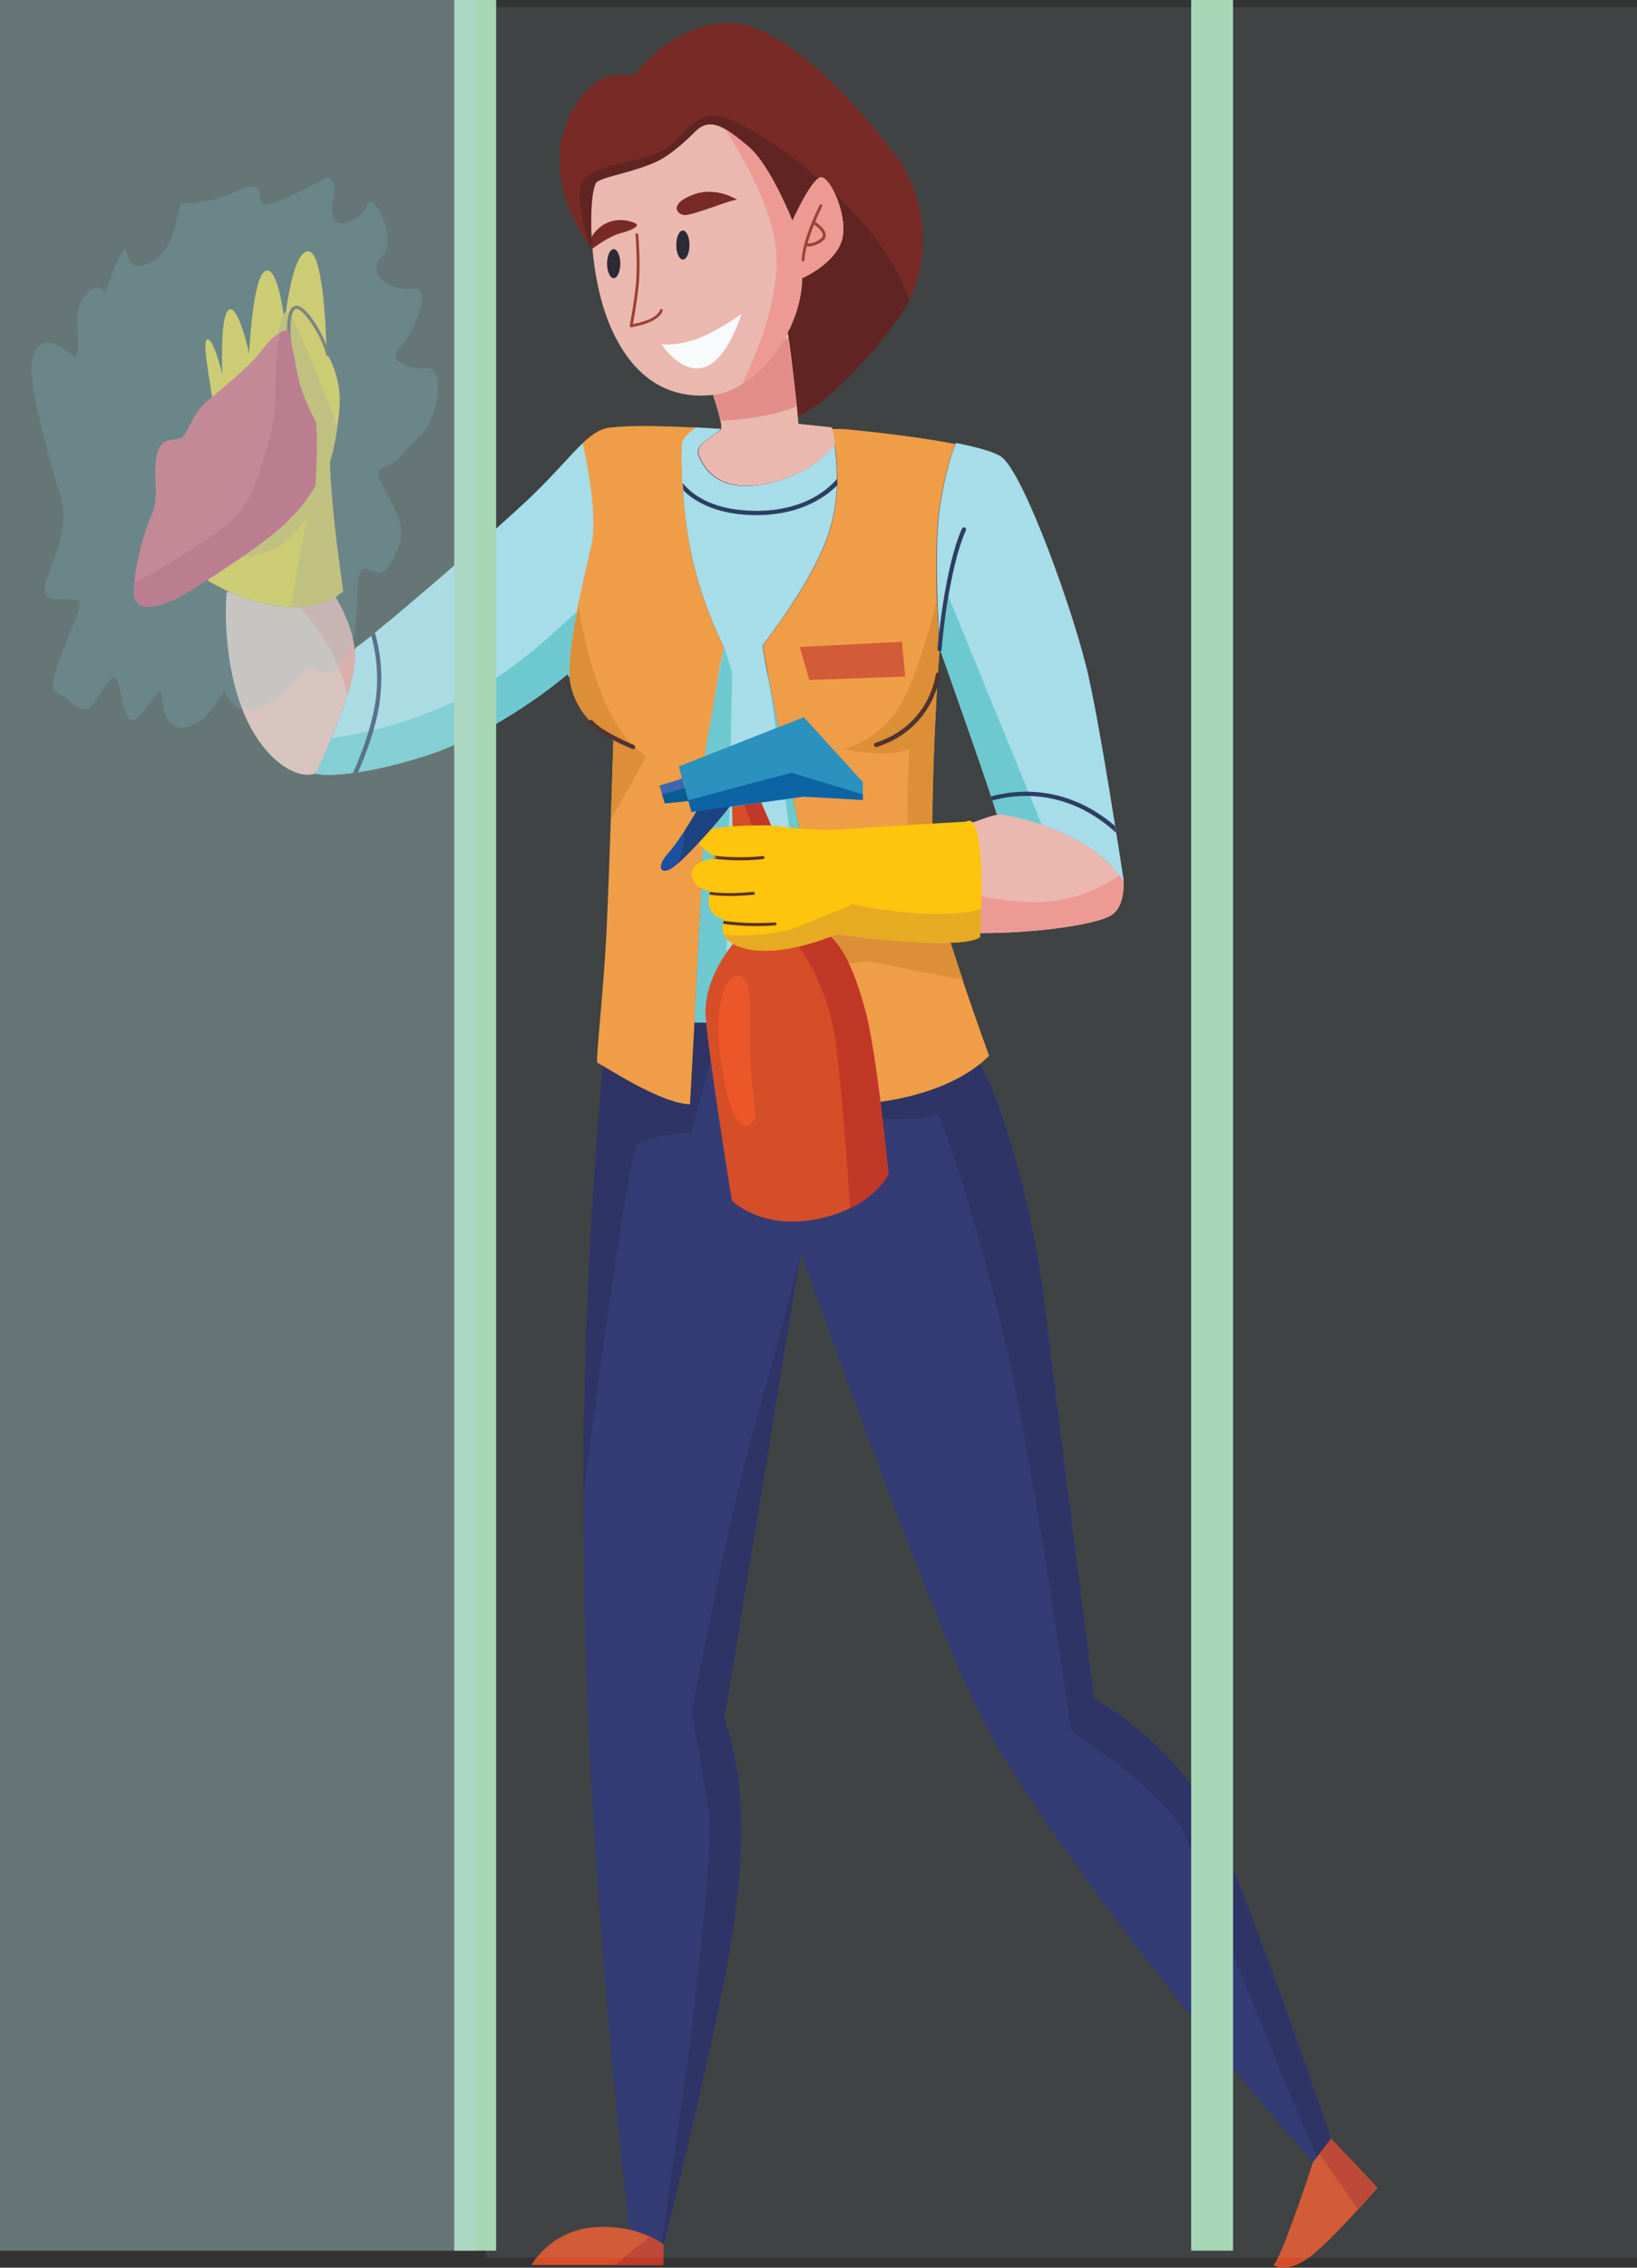 <svg width="65" height="90" viewBox="0 0 65 90" fill="none" xmlns="http://www.w3.org/2000/svg">
<rect x="0" y="0" width="65" height="90" fill="#333333" stroke="none"/>
<g clip-path="url(#clip0_8_1710)">
<path d="M52.862 84.882L52.388 85.784L52.289 85.976C52.289 85.976 50.108 83.559 47.757 80.616C45.406 77.68 40.923 71.915 38.976 68.168C37.022 64.422 31.795 49.727 31.795 49.727C31.795 49.727 31.795 49.727 31.795 49.749L28.758 68.225C29.501 70.187 29.791 73.415 28.758 78.597C27.724 83.78 26.35 89.083 26.35 89.083L26.265 89.062L25.026 88.791C25.026 88.791 23.361 75.021 23.192 62.687C23.177 61.521 23.17 60.391 23.17 59.31C23.199 48.917 24.02 42.341 23.928 42.284C24.537 42.647 26.392 43.799 27.405 43.82C27.405 43.82 27.483 42.441 27.582 40.571C27.582 40.571 27.582 40.564 27.582 40.557L28.644 40.521L32.447 40.393L33.367 40.365C33.651 42.22 33.835 43.813 33.835 43.813C33.835 43.813 34.607 43.813 35.626 43.607C36.646 43.408 37.914 43.01 38.898 42.235C39.797 43.614 41.044 48.057 41.49 51.796C41.936 55.543 43.451 67.415 43.451 67.415C43.451 67.415 46.44 69.028 47.927 71.851C49.421 74.673 52.862 84.874 52.862 84.874V84.882Z" fill="#272B6A"/>
<path d="M52.862 84.882L52.388 85.784C51.375 83.673 47.672 74.317 47.063 72.839C46.376 71.168 42.524 68.687 42.524 68.687C42.524 68.687 41.029 57.796 39.712 52.379C38.388 46.962 37.241 44.197 37.241 44.197C36.094 44.716 33.353 44.197 33.353 44.197L32.433 40.401L33.353 40.372C33.637 42.227 33.821 43.82 33.821 43.82C33.821 43.82 34.593 43.82 35.612 43.614C36.632 43.415 37.9 43.017 38.884 42.242C39.783 43.621 41.029 48.064 41.476 51.803C41.922 55.55 43.437 67.422 43.437 67.422C43.437 67.422 46.426 69.035 47.913 71.858C49.407 74.68 52.848 84.882 52.848 84.882H52.862Z" fill="#202259"/>
<path d="M28.637 40.528L27.454 44.943C27.454 44.943 25.762 45.057 25.302 45.405C25.04 45.604 23.999 52.976 23.156 59.303C23.184 48.91 24.006 42.334 23.914 42.277C24.523 42.64 26.378 43.791 27.391 43.813C27.391 43.813 27.469 42.434 27.568 40.564C27.568 40.564 27.568 40.557 27.568 40.55L28.63 40.514L28.637 40.528Z" fill="#202259"/>
<path d="M28.75 68.225C29.494 70.187 29.784 73.415 28.75 78.597C27.716 83.78 26.343 89.083 26.343 89.083L26.258 89.062C26.654 86.374 27.391 81.355 27.575 79.571C27.83 77.097 28.262 73.351 28.163 72.256C28.064 71.161 27.462 67.934 27.462 67.934C27.462 67.934 29.02 59.808 29.976 56.524C30.889 53.396 31.718 50.054 31.788 49.749L28.75 68.225Z" fill="#202259"/>
<path d="M13.625 23.474C13.589 23.474 13.504 23.573 13.32 23.694C13.03 23.886 12.506 24.128 11.557 24.092C11.5 24.092 11.444 24.092 11.387 24.085C10.523 24.028 9.73 23.758 9.156 23.509C8.604 23.268 8.257 23.047 8.257 23.047C8.257 23.047 8.285 22.749 8.335 22.294C8.434 21.327 8.604 19.649 8.703 18.704C8.767 18.05 8.611 16.919 8.441 15.874C8.257 14.716 8.073 13.656 8.193 13.507C8.434 13.223 8.83 14.865 8.83 14.865C8.83 14.865 8.717 12.512 9.092 12.291C9.468 12.071 9.893 14.033 9.893 14.033C9.893 14.033 10.034 10.919 10.551 10.749C10.955 10.614 11.181 11.915 11.267 12.498C11.288 12.661 11.302 12.768 11.302 12.768C11.302 12.768 11.316 12.618 11.351 12.384C11.458 11.609 11.741 9.931 12.251 9.974C12.909 10.031 12.966 14.005 12.966 14.005C12.966 14.005 13.568 14.929 13.483 16.109C13.462 16.429 13.426 16.727 13.384 16.998C13.278 17.716 13.15 18.206 13.108 18.27C13.051 18.355 13.221 20.488 13.363 21.555C13.504 22.621 13.617 23.474 13.617 23.474H13.625Z" fill="#FFC40C"/>
<path d="M13.625 23.474C13.589 23.474 13.504 23.573 13.32 23.694C13.03 23.886 12.506 24.128 11.557 24.092C11.649 23.495 11.982 21.455 12.229 20.445C12.229 20.445 11.684 21.377 10.891 21.782C10.36 22.052 9.107 22.216 8.335 22.301C8.434 21.334 8.604 19.656 8.703 18.711C8.767 18.057 8.611 16.927 8.441 15.882L11.911 16.699L10.891 14.069C10.891 14.069 11.047 12.896 11.267 12.491C11.288 12.441 11.316 12.405 11.351 12.377C11.408 12.334 11.472 12.348 11.536 12.462C11.883 13.081 13.122 16.059 13.391 16.991C13.285 17.709 13.157 18.199 13.115 18.263C13.058 18.348 13.228 20.481 13.37 21.547C13.511 22.614 13.625 23.467 13.625 23.467V23.474Z" fill="#E6AB23"/>
<path d="M28.75 25.671C28.75 25.671 28.092 28.493 27.971 32.012C27.908 34.088 27.716 37.841 27.575 40.564V40.578C27.476 42.448 27.398 43.827 27.398 43.827C26.385 43.806 24.53 42.654 23.921 42.291C23.808 42.227 23.737 42.185 23.723 42.185C23.638 42.185 23.949 39.476 24.07 37.23C24.126 36.135 24.197 34.23 24.254 32.545C24.31 30.768 24.36 29.246 24.36 29.246C23.609 28.955 22.753 28.123 22.618 26.901C22.547 26.204 22.738 25.059 22.965 23.943C23.142 23.09 23.34 22.265 23.468 21.668C23.758 20.282 23.121 17.609 23.121 17.602C23.425 17.31 23.694 17.111 23.985 17.019C24.07 16.991 24.19 16.969 24.339 16.955C24.353 16.955 24.367 16.955 24.381 16.955C24.388 16.955 24.402 16.955 24.41 16.955C24.487 16.948 24.565 16.941 24.643 16.934C25.465 16.877 26.718 16.927 27.639 16.969C27.483 17.09 27.15 17.367 27.108 17.524C27.051 17.73 27.023 19.77 27.419 21.846C27.823 23.922 28.743 25.678 28.743 25.678L28.75 25.671Z" fill="#F79738"/>
<path d="M24.254 32.545C24.31 30.768 24.36 29.246 24.36 29.246C23.609 28.955 22.753 28.123 22.618 26.901C22.547 26.204 22.738 25.059 22.965 23.943C23.163 25.308 23.829 28.827 25.656 30.021L24.254 32.545Z" fill="#E18726"/>
<path d="M39.288 41.893C39.16 42.014 39.033 42.128 38.891 42.242C36.915 43.799 33.828 43.827 33.828 43.827C33.828 43.827 33.644 42.235 33.36 40.379C33.268 39.782 33.169 39.149 33.049 38.545C32.928 37.855 32.787 37.194 32.645 36.611C32.603 36.419 32.553 36.235 32.504 36.064C31.781 33.512 30.266 25.706 30.294 25.621C30.323 25.535 32.164 23.289 32.879 21.27C33.353 19.927 33.268 18.469 33.148 17.645C33.105 17.332 33.056 17.119 33.035 17.026H33.481C33.481 17.026 36.051 17.254 37.935 17.623C37.786 17.993 37.531 18.739 37.326 19.976C37.163 20.972 37.163 22.521 37.199 23.78C37.234 24.924 37.305 25.813 37.305 25.82C37.199 26.851 36.837 33.547 37.121 35.161C37.255 35.922 37.744 37.472 38.218 38.886C38.756 40.472 39.273 41.901 39.273 41.901L39.288 41.893Z" fill="#F79738"/>
<path d="M38.232 38.879C37.114 38.673 35.548 38.382 34.791 38.204C34.175 38.062 33.537 38.282 33.049 38.538C32.928 37.848 32.787 37.187 32.645 36.604L32.78 36.547L36.639 36.754C35.747 34.088 36.115 29.723 36.115 29.723C35.117 30.121 33.488 29.723 33.488 29.723C33.488 29.723 34.763 29.474 35.633 28.166C36.427 26.979 37.085 24.27 37.206 23.773C37.241 24.91 37.312 25.806 37.312 25.806C37.206 26.837 36.844 33.533 37.128 35.147C37.262 35.908 37.751 37.457 38.225 38.872L38.232 38.879Z" fill="#E18726"/>
<path d="M33.36 40.372C33.212 40.443 32.865 40.493 32.411 40.528C31.427 40.607 29.933 40.607 28.8 40.592C28.297 40.592 27.865 40.578 27.575 40.571C27.724 37.848 27.908 34.088 27.971 32.005C27.993 31.265 28.042 30.562 28.106 29.908C28.326 27.526 28.715 25.813 28.743 25.678C28.743 25.678 27.823 23.908 27.419 21.839C27.256 21 27.164 20.168 27.115 19.457C27.115 19.358 27.1 19.265 27.093 19.173C27.044 18.277 27.065 17.623 27.093 17.517C27.136 17.36 27.469 17.083 27.625 16.962C27.957 16.983 28.255 16.998 28.46 17.012C28.517 17.012 28.566 17.012 28.616 17.019C28.538 17.254 27.518 17.588 27.738 18.099C27.936 18.562 28.467 19.486 30.11 19.251C31.42 19.066 32.553 18.419 33.134 17.645C33.183 18 33.233 18.469 33.226 18.995C33.226 19.081 33.226 19.173 33.226 19.265C33.205 19.898 33.105 20.595 32.865 21.27C32.15 23.289 30.315 25.535 30.28 25.621C30.28 25.671 30.33 25.962 30.415 26.431C30.422 26.481 30.429 26.524 30.443 26.573C30.854 28.749 31.916 34.045 32.489 36.057C32.808 37.194 33.105 38.872 33.339 40.372H33.36Z" fill="#A6DDEB"/>
<path d="M44.606 34.969C44.606 34.969 43.961 33.889 42.389 33.156C42.021 32.986 41.681 32.851 41.362 32.744C40.562 32.467 39.946 32.36 39.698 32.325H39.691C39.613 32.318 39.571 32.31 39.571 32.31C39.571 32.31 39.571 32.296 39.571 32.289C39.535 32.161 39.479 31.991 39.408 31.777C39.394 31.727 39.373 31.671 39.358 31.614C38.948 30.377 38.147 28.109 37.673 26.758C37.531 26.36 37.418 26.04 37.354 25.855C37.347 25.827 37.333 25.799 37.326 25.777C37.326 25.777 37.312 25.571 37.291 25.23C37.22 24.071 37.099 21.398 37.347 19.941C37.553 18.704 37.807 17.95 37.956 17.581C38.799 17.744 39.507 17.936 39.783 18.149C40.675 18.839 42.679 24.398 43.225 26.851C43.55 28.308 43.983 30.917 44.28 32.78C44.294 32.872 44.308 32.957 44.322 33.05C44.436 33.739 44.521 34.308 44.57 34.642C44.606 34.848 44.62 34.976 44.62 34.976L44.606 34.969Z" fill="#A6DDEB"/>
<path d="M23.475 21.668C23.333 22.344 23.092 23.31 22.908 24.27C22.71 25.28 22.561 26.275 22.625 26.901L22.526 26.765C22.526 26.765 19.828 29.104 16.726 30.05C15.678 30.37 14.85 30.555 14.219 30.647C14.149 30.654 14.085 30.668 14.021 30.675C12.924 30.825 12.485 30.711 12.527 30.69C12.527 30.69 12.824 30.092 13.157 29.296C13.596 28.258 14.099 26.886 14.099 26.083C14.099 25.991 14.099 25.898 14.085 25.806L14.127 25.699C14.226 25.642 14.446 25.472 14.758 25.223C14.8 25.187 14.85 25.145 14.899 25.102C16.45 23.844 19.764 20.965 21.011 19.784C21.988 18.853 22.611 18.092 23.135 17.588C23.135 17.588 23.779 20.268 23.482 21.654L23.475 21.668Z" fill="#A6DDEB"/>
<path d="M22.625 26.901L22.526 26.765C22.526 26.765 19.828 29.104 16.726 30.05C15.678 30.37 14.85 30.555 14.219 30.647C14.149 30.654 14.085 30.668 14.021 30.675C12.924 30.825 12.485 30.711 12.527 30.69C12.527 30.69 12.824 30.092 13.157 29.296C14.319 29.133 16.401 28.706 18.539 27.597C20.217 26.73 21.789 25.329 22.908 24.27C22.71 25.28 22.561 26.275 22.625 26.901Z" fill="#66C8CE"/>
<path d="M41.362 32.737L39.698 32.318H39.691L39.571 32.289C39.535 32.161 39.479 31.991 39.408 31.777C39.394 31.727 39.373 31.671 39.358 31.614C38.948 30.377 37.8 27.121 37.326 25.777L37.673 23.701L41.369 32.744L41.362 32.737Z" fill="#66C8CE"/>
<path d="M29.069 26.694L28.8 40.599C28.297 40.599 27.865 40.585 27.575 40.578C27.724 37.855 27.908 34.095 27.971 32.012C27.993 31.273 27.95 30.384 28.014 29.723L28.75 25.678L29.069 26.687V26.694Z" fill="#66C8CE"/>
<path d="M33.36 40.372C33.212 40.443 32.865 40.493 32.411 40.528C32.114 38.389 31.031 30.725 30.832 29.147C30.712 28.173 30.563 27.235 30.457 26.573C30.868 28.749 31.93 34.045 32.504 36.057C32.822 37.194 33.12 38.872 33.353 40.372H33.36Z" fill="#66C8CE"/>
<path d="M36.115 11.872C36.072 11.957 36.03 12.043 35.98 12.128C35.003 13.827 32.574 16.273 31.661 16.507C31.597 15.839 31.434 14.268 31.264 13.209C31.611 12.533 31.831 11.78 31.845 11.04C31.845 11.04 33.105 10.493 33.41 9.569C33.594 9.021 33.403 8.218 33.134 7.663C32.95 7.28 32.737 7.017 32.589 7.031C32.56 7.031 32.518 7.052 32.482 7.081C32.093 7.358 31.456 8.765 31.456 8.765C31.456 8.765 30.577 6.533 29.699 5.808C28.814 5.076 28.205 4.614 27.596 5.232C26.98 5.844 26.477 6.213 26.144 6.384C25.238 6.832 23.999 6.995 23.694 7.23C23.517 7.365 23.397 8.502 23.517 9.867C23.489 9.839 23.439 9.782 23.369 9.697C23.043 9.256 22.342 8.083 22.228 6.697C22.087 5.026 23.064 3.675 23.694 3.242C24.325 2.808 25.189 3.014 25.189 3.014C25.189 3.014 26.654 0.91 28.92 0.91C31.186 0.91 34.09 4.251 35.492 6.064C36.83 7.791 36.944 10.194 36.115 11.886V11.872Z" fill="#721813"/>
<path d="M31.47 8.758C31.47 8.758 30.592 6.526 29.713 5.801C28.828 5.069 28.219 4.607 27.61 5.225C26.994 5.837 26.491 6.206 26.159 6.377C25.252 6.825 24.013 6.988 23.709 7.223C23.531 7.358 23.411 8.495 23.531 9.86C23.503 9.832 23.453 9.775 23.383 9.69C23.199 8.993 22.816 7.799 23.128 7.223C23.546 6.455 25.146 6.547 26.265 5.993C27.384 5.438 27.511 3.924 29.437 4.941C30.174 5.332 31.328 6.078 32.496 7.081C32.107 7.358 31.47 8.765 31.47 8.765V8.758Z" fill="#581210"/>
<path d="M36.115 11.872C36.073 11.957 36.03 12.043 35.98 12.128C35.003 13.827 32.574 16.273 31.661 16.507C31.597 15.839 31.434 14.268 31.264 13.209C31.611 12.533 31.831 11.78 31.845 11.04C31.845 11.04 33.105 10.493 33.41 9.569C33.594 9.021 33.403 8.218 33.134 7.664C34.387 8.844 35.548 10.294 36.108 11.872H36.115Z" fill="#581210"/>
<path d="M33.155 17.637C32.567 18.419 31.441 19.059 30.131 19.244C28.488 19.472 27.957 18.555 27.759 18.092C27.54 17.581 28.566 17.246 28.637 17.012C28.651 16.962 28.637 16.848 28.609 16.692C28.552 16.401 28.425 15.988 28.311 15.661C28.828 15.604 29.352 15.355 29.827 14.993C30.33 14.602 30.783 14.076 31.13 13.472C31.179 13.379 31.236 13.294 31.279 13.201C31.293 13.265 31.3 13.329 31.314 13.4C31.441 14.275 31.562 15.412 31.64 16.123C31.654 16.265 31.668 16.393 31.675 16.5C31.696 16.699 31.703 16.82 31.703 16.82L33.035 16.962C33.035 16.962 33.035 16.983 33.049 17.012C33.07 17.104 33.12 17.325 33.162 17.63L33.155 17.637Z" fill="#F1B5AB"/>
<path d="M31.633 16.13C30.648 16.55 29.296 16.663 28.602 16.699C28.545 16.408 28.418 15.995 28.304 15.668C28.821 15.611 29.345 15.363 29.82 15C30.323 14.609 30.776 14.083 31.123 13.479L31.3 13.408C31.427 14.282 31.548 15.419 31.625 16.13H31.633Z" fill="#E98582"/>
<path d="M33.417 9.569C33.113 10.493 31.852 11.04 31.852 11.04C31.838 11.78 31.625 12.533 31.271 13.209C30.91 13.919 30.4 14.552 29.82 15C29.699 15.092 29.579 15.178 29.451 15.256C29.083 15.483 28.694 15.633 28.304 15.675H28.29C26.527 15.867 25.04 14.986 24.155 12.754C23.8 11.851 23.602 10.799 23.524 9.86C23.404 8.495 23.524 7.358 23.701 7.223C24.006 6.995 25.245 6.825 26.152 6.377C26.491 6.206 26.994 5.836 27.603 5.225C27.971 4.848 28.347 4.877 28.779 5.118C29.055 5.275 29.359 5.517 29.706 5.808C30.584 6.533 31.463 8.765 31.463 8.765C31.463 8.765 32.227 7.073 32.596 7.038C32.964 6.995 33.722 8.652 33.417 9.576V9.569Z" fill="#F1B5AB"/>
<path d="M33.417 9.569C33.113 10.493 31.852 11.04 31.852 11.04C31.838 11.78 31.625 12.533 31.271 13.209C30.91 13.919 30.4 14.552 29.82 15C29.699 15.092 29.579 15.178 29.451 15.256C29.961 14.225 30.797 12.27 30.839 10.464C30.882 8.588 29.529 6.256 28.779 5.118C29.055 5.275 29.359 5.517 29.706 5.808C30.584 6.533 31.463 8.765 31.463 8.765C31.463 8.765 32.227 7.073 32.596 7.038C32.964 6.995 33.722 8.652 33.417 9.576V9.569Z" fill="#F5948D"/>
<path d="M14.099 26.083C14.099 26.481 13.979 27.028 13.794 27.597C13.341 29.047 12.527 30.69 12.527 30.69C12.456 30.725 12.371 30.739 12.279 30.746C11.507 30.803 10.268 29.908 9.581 28.045C8.816 25.969 8.965 23.701 9.008 23.474C9.008 23.474 9.057 23.488 9.156 23.509C9.73 23.758 10.523 24.028 11.387 24.085C11.571 24.099 11.748 24.099 11.911 24.092C12.64 24.064 13.072 23.858 13.32 23.694C13.554 24.085 14 24.924 14.078 25.806C14.085 25.898 14.092 25.991 14.092 26.083H14.099Z" fill="#F1B5AB"/>
<path d="M14.099 26.083C14.099 26.481 13.979 27.028 13.794 27.597C13.518 26.183 12.605 24.867 11.911 24.092C12.64 24.064 13.072 23.858 13.32 23.694C13.554 24.085 14 24.924 14.078 25.806C14.085 25.898 14.092 25.991 14.092 26.083H14.099Z" fill="#F5948D"/>
<path d="M44.096 36.341C43.465 36.711 41.015 37.045 38.919 37.031C38.933 36.754 38.905 36.192 38.863 35.559C38.771 34.251 38.608 32.637 38.608 32.637C38.714 32.637 39.266 32.374 39.691 32.318C40.031 32.367 41.093 32.545 42.389 33.149C43.522 33.682 44.181 34.386 44.457 34.742C44.563 34.884 44.613 34.962 44.613 34.962C44.627 35.289 44.606 36.043 44.103 36.334L44.096 36.341Z" fill="#F1B5AB"/>
<path d="M44.096 36.341C43.465 36.711 41.015 37.045 38.919 37.031C38.934 36.754 38.905 36.192 38.863 35.559C40.973 35.915 41.617 35.865 42.757 35.559C43.359 35.396 43.975 35.054 44.45 34.749C44.556 34.891 44.606 34.969 44.606 34.969C44.62 35.296 44.599 36.05 44.096 36.341Z" fill="#F5948D"/>
<path d="M29.267 7.927C29.267 7.927 28.432 7.379 27.518 7.727C26.598 8.076 26.831 8.474 27.143 8.531C27.462 8.588 28.892 7.955 29.267 7.927Z" fill="#721813"/>
<path d="M25.224 8.858C25.047 8.773 24.098 8.438 23.475 9.419L23.51 9.882C23.51 9.882 24.155 9.377 24.665 9.249C25.167 9.121 25.415 8.943 25.224 8.858Z" fill="#721813"/>
<path d="M24.417 16.941C24.487 16.941 24.572 16.927 24.65 16.919C24.565 16.919 24.487 16.933 24.417 16.941Z" fill="#804F4A"/>
<path d="M24.339 16.948C23.914 16.991 23.616 17.09 23.128 17.595C23.432 17.303 23.701 17.104 23.992 17.012C24.077 16.983 24.197 16.962 24.346 16.948H24.339Z" fill="#5E3431"/>
<path d="M44.592 34.806C44.592 34.806 44.592 34.749 44.556 34.635C44.592 34.848 44.606 34.969 44.606 34.969C44.606 34.87 44.592 34.806 44.592 34.806Z" fill="#F1B5AB"/>
<path d="M24.629 10.464C24.629 10.784 24.509 11.04 24.367 11.04C24.225 11.04 24.105 10.784 24.105 10.464C24.105 10.145 24.225 9.889 24.367 9.889C24.509 9.889 24.629 10.145 24.629 10.464Z" fill="#1E1724"/>
<path d="M27.377 9.725C27.377 10.045 27.256 10.301 27.115 10.301C26.973 10.301 26.853 10.045 26.853 9.725C26.853 9.405 26.973 9.149 27.115 9.149C27.256 9.149 27.377 9.405 27.377 9.725Z" fill="#1E1724"/>
<path d="M26.265 13.656C26.265 13.656 26.746 13.749 27.568 13.486C28.389 13.216 29.437 12.469 29.437 12.469C29.437 12.469 28.892 14.31 27.95 14.581C27.015 14.851 26.265 13.656 26.265 13.656Z" fill="white"/>
<path d="M25.061 12.988C25.061 12.988 25.033 12.988 25.018 12.967C25.004 12.953 25.004 12.931 25.004 12.917C25.004 12.917 25.118 12.37 25.231 11.46C25.344 10.557 25.231 9.334 25.231 9.32C25.231 9.291 25.252 9.263 25.28 9.256C25.316 9.256 25.337 9.277 25.344 9.306C25.344 9.32 25.458 10.557 25.344 11.474C25.259 12.185 25.167 12.675 25.132 12.86C25.373 12.818 26.081 12.661 26.208 12.299C26.222 12.27 26.251 12.256 26.279 12.263C26.307 12.277 26.322 12.306 26.314 12.334C26.13 12.839 25.104 12.981 25.061 12.988C25.061 12.988 25.061 12.988 25.054 12.988H25.061Z" fill="#983222"/>
<path d="M31.887 10.379C31.887 10.379 31.831 10.351 31.831 10.322C31.873 9.462 32.518 8.197 32.546 8.14C32.56 8.111 32.596 8.104 32.624 8.111C32.652 8.126 32.666 8.161 32.645 8.19C32.645 8.204 31.987 9.483 31.944 10.322C31.944 10.351 31.916 10.379 31.887 10.379Z" fill="#983222"/>
<path d="M32.142 9.782C32.093 9.782 32.057 9.775 32.029 9.768C32.029 9.768 32.029 9.768 32.022 9.768C32.008 9.768 31.994 9.775 31.98 9.768C31.951 9.768 31.93 9.732 31.937 9.697C31.951 9.633 32.022 9.647 32.043 9.647C32.114 9.661 32.277 9.69 32.567 9.491C32.638 9.441 32.673 9.384 32.673 9.327C32.673 9.149 32.376 8.943 32.27 8.879C32.242 8.865 32.234 8.829 32.249 8.801C32.263 8.773 32.298 8.765 32.327 8.78C32.376 8.808 32.78 9.057 32.787 9.327C32.787 9.434 32.737 9.519 32.631 9.59C32.404 9.746 32.242 9.775 32.135 9.775L32.142 9.782Z" fill="#983222"/>
<path d="M33.247 18.988C33.247 19.073 33.247 19.166 33.247 19.258C32.624 19.884 31.583 20.431 30.096 20.445H30.039C28.573 20.445 27.653 19.976 27.129 19.457C27.129 19.358 27.115 19.265 27.108 19.173C27.525 19.685 28.389 20.282 30.089 20.275C31.725 20.261 32.716 19.607 33.247 18.995V18.988Z" fill="#1E2D58"/>
<path d="M15.076 27.881C14.921 28.912 14.524 29.957 14.212 30.654C14.142 30.661 14.078 30.675 14.014 30.683C14.319 30 14.743 28.919 14.906 27.86C15.076 26.744 14.892 25.777 14.743 25.23C14.786 25.194 14.835 25.152 14.885 25.109C15.048 25.656 15.253 26.673 15.069 27.881H15.076Z" fill="#1E2D58"/>
<path d="M37.312 25.855C37.269 25.855 37.227 25.82 37.227 25.777C37.22 25.671 37.51 22.5 38.197 20.979C38.218 20.936 38.268 20.915 38.31 20.936C38.353 20.957 38.374 21.007 38.353 21.05C37.68 22.528 37.39 25.614 37.39 25.77C37.39 25.82 37.354 25.855 37.312 25.855Z" fill="#1E2D58"/>
<path d="M31.753 25.678L32.135 26.986L35.945 26.851L35.811 25.472L31.753 25.678Z" fill="#D64E27"/>
<path d="M34.791 29.645C34.755 29.645 34.72 29.623 34.706 29.588C34.692 29.545 34.72 29.495 34.763 29.481C36.929 28.777 37.149 26.794 37.156 26.773C37.156 26.723 37.206 26.687 37.248 26.694C37.298 26.694 37.333 26.737 37.326 26.787C37.326 26.808 37.092 28.912 34.819 29.645C34.812 29.645 34.798 29.645 34.791 29.645Z" fill="#47211F"/>
<path d="M25.132 29.723C25.132 29.723 25.111 29.723 25.104 29.723C25.054 29.701 23.8 29.19 23.411 28.713C23.383 28.678 23.383 28.621 23.418 28.592C23.453 28.564 23.51 28.564 23.538 28.607C23.907 29.047 25.153 29.559 25.167 29.566C25.21 29.581 25.231 29.637 25.217 29.68C25.203 29.716 25.174 29.737 25.139 29.737L25.132 29.723Z" fill="#47211F"/>
<path d="M44.308 33.043C42.311 31.223 40.243 31.535 39.401 31.77C39.387 31.72 39.365 31.671 39.351 31.607C40.208 31.372 42.262 31.059 44.273 32.78C44.287 32.872 44.301 32.957 44.315 33.05L44.308 33.043Z" fill="#1E2D58"/>
<path d="M13.008 14.133C13.008 14.133 12.952 14.111 12.945 14.076C12.81 13.4 12.067 12.256 11.769 12.256H11.755C11.72 12.256 11.684 12.291 11.656 12.341C11.479 12.618 11.528 13.408 11.557 13.521C11.571 13.557 11.55 13.592 11.514 13.607C11.479 13.621 11.444 13.6 11.429 13.564C11.401 13.464 11.33 12.611 11.543 12.277C11.592 12.192 11.663 12.149 11.734 12.135C12.173 12.064 12.952 13.443 13.072 14.062C13.079 14.097 13.058 14.133 13.023 14.14C13.023 14.14 13.016 14.14 13.008 14.14V14.133Z" fill="#5C2F2C"/>
<path d="M12.527 19.258C12.527 19.258 12.223 19.905 11.358 20.744C10.495 21.59 8.052 23.168 7.209 23.645C6.366 24.128 5.523 24.263 5.354 23.758C5.311 23.63 5.304 23.403 5.332 23.126C5.403 22.329 5.715 21.099 5.984 20.531C6.345 19.763 6.083 19.173 6.196 18.249C6.309 17.325 6.791 17.502 7.131 17.403C7.478 17.303 7.549 16.479 8.243 15.903C8.93 15.327 9.829 14.595 10.233 14.097C10.537 13.72 10.813 13.358 11.125 13.201C11.231 13.145 11.337 13.116 11.458 13.116C11.458 13.116 11.663 14.04 11.819 14.886C11.975 15.732 12.527 16.713 12.527 16.713C12.64 17.197 12.527 19.258 12.527 19.258Z" fill="#EE3852"/>
<path d="M12.527 19.258C12.527 19.258 12.223 19.905 11.358 20.744C10.495 21.59 8.052 23.168 7.209 23.645C6.366 24.128 5.523 24.263 5.354 23.758C5.311 23.63 5.304 23.403 5.332 23.126C6.89 22.337 8.866 21.043 9.411 20.445C10.218 19.571 10.792 17.168 10.891 16.457C10.983 15.846 10.842 14.261 11.125 13.201C11.231 13.145 11.337 13.116 11.458 13.116C11.458 13.116 11.663 14.04 11.819 14.886C11.975 15.732 12.527 16.713 12.527 16.713C12.64 17.197 12.527 19.258 12.527 19.258Z" fill="#DB2245"/>
<path d="M54.697 86.822C54.697 86.822 54.378 87.199 53.925 87.689C53.394 88.272 52.693 89.012 52.133 89.474C51.106 90.32 50.561 89.893 50.561 89.893C50.908 89.588 52.133 85.813 52.133 85.813L52.388 85.486L52.855 84.881L54.69 86.822H54.697Z" fill="#D64E27"/>
<path d="M54.697 86.822C54.697 86.822 54.378 87.199 53.925 87.69L52.388 85.479L52.855 84.874L54.69 86.815L54.697 86.822Z" fill="#BF3A27"/>
<path d="M26.343 89.083V89.893H21.102C21.102 89.893 21.867 88.507 23.631 88.393C24.615 88.329 25.344 88.55 25.797 88.763C26.159 88.927 26.343 89.083 26.343 89.083Z" fill="#D64E27"/>
<path d="M26.343 89.083V89.893H24.424C24.905 89.495 25.429 89.062 25.797 88.763C26.159 88.927 26.343 89.083 26.343 89.083Z" fill="#BF3A27"/>
<path d="M48.961 0H47.297V89.325H48.961V0Z" fill="#A6D6B4"/>
<path d="M19.7 0H18.036V89.325H19.7V0Z" fill="#A6D6B4"/>
<path opacity="0.4" d="M18.872 0H0V89.325H18.872V0Z" fill="url(#paint0_linear_8_1710)"/>
<path opacity="0.1" d="M65 0.284H19.268V89.609H65V0.284Z" fill="#B2DBDB"/>
<path opacity="0.2" d="M13.001 7.031C13.001 7.031 10.495 8.417 10.381 8.069C10.268 7.72 10.438 7.088 9.432 7.578C8.434 8.069 7.4 8.076 7.223 8.069C7.053 8.069 7.053 9.981 5.906 10.464C4.759 10.948 5.219 9.505 4.872 9.967C4.525 10.429 4.242 11.872 4.072 11.524C3.902 11.175 3.208 11.637 3.095 12.355C2.981 13.081 3.321 14.474 2.811 14.062C2.294 13.649 1.607 13.237 1.317 14.14C1.027 15.036 1.947 18.171 2.408 19.713C2.868 21.256 1.721 22.791 1.777 23.467C1.834 24.135 3.272 23.424 3.158 24.071C3.045 24.718 1.664 27.306 2.238 27.505C2.811 27.711 2.811 27.981 3.272 28.159C3.732 28.344 4.419 26.417 4.652 26.979C4.879 27.533 4.9 28.72 5.318 28.564C5.743 28.401 6.43 27.007 6.43 27.59C6.43 28.173 6.664 29.204 7.634 28.777C8.611 28.344 8.83 27.242 8.951 27.505C9.071 27.768 9.532 28.642 10.679 27.889C11.826 27.135 12.145 26.225 12.527 26.566C12.916 26.908 13.695 26.602 14.021 25.401C14.347 24.199 13.964 22.351 14.588 22.585C15.211 22.813 15.324 22.877 15.841 21.661C16.358 20.453 14.524 18.81 15.154 18.59C15.784 18.377 15.954 18.007 16.705 17.268C17.448 16.528 17.682 14.538 16.939 14.609C16.195 14.687 15.331 14.282 15.848 13.82C16.365 13.358 17.286 11.339 16.365 11.46C15.444 11.573 14.474 10.855 15.161 10.18C15.848 9.505 14.779 7.507 14.595 8.104C14.411 8.701 13.32 9.227 13.207 8.531C13.094 7.834 13.568 7.315 13.016 7.031H13.001Z" fill="#7EC9D4"/>
<path d="M35.279 46.599C35.279 46.599 34.918 47.389 33.757 47.95C33.403 48.121 32.964 48.277 32.44 48.384C30.223 48.825 29.062 47.652 29.062 47.652C29.062 47.652 28.134 41.95 28.021 40.372C27.908 38.794 29.133 37.436 29.168 37.379C29.168 37.379 29.459 37.379 30.606 37.265C30.896 37.237 31.158 37.194 31.378 37.145C32.029 37.002 32.369 36.818 32.369 36.818C33.325 37.095 33.899 38.424 34.359 40.109C34.819 41.801 35.279 46.599 35.279 46.599Z" fill="#D64E27"/>
<path d="M32.369 36.81C31.583 37.301 29.175 37.379 29.175 37.379L29.069 32.019L29.551 31.948L30.223 31.848L31.151 33.995L32.369 36.81Z" fill="#D64E27"/>
<path d="M31.151 33.995L30.358 34.031L29.551 31.948L30.223 31.848L31.151 33.995Z" fill="#C23827"/>
<path d="M34.26 31.038V31.749L31.916 31.621L27.462 32.232L27.327 31.77L26.952 30.419L31.916 28.464L34.26 31.038Z" fill="#2B91BE"/>
<path d="M35.279 46.599C35.279 46.599 34.918 47.389 33.757 47.95C33.644 46.287 33.445 43.571 33.212 41.602C32.907 39.028 31.732 37.535 31.378 37.137C32.029 36.995 32.369 36.81 32.369 36.81C33.325 37.088 33.899 38.417 34.359 40.102C34.819 41.794 35.279 46.592 35.279 46.592V46.599Z" fill="#C23827"/>
<path d="M38.955 36.078C38.948 36.498 38.933 36.839 38.919 37.031C38.919 37.13 38.912 37.194 38.912 37.194C38.077 37.77 33.219 37.074 33.219 37.074C33.219 37.074 31.279 37.941 29.791 37.685C29.14 37.571 28.864 37.337 28.75 37.102C28.672 36.938 28.68 36.775 28.701 36.661C28.708 36.611 28.722 36.576 28.736 36.547C28.75 36.519 28.758 36.505 28.758 36.505C28.035 36.284 28.099 35.744 28.17 35.502C28.184 35.453 28.198 35.41 28.205 35.396C28.205 35.389 28.212 35.382 28.212 35.382C28.212 35.382 27.525 35.296 27.469 34.706C27.426 34.28 27.993 34.13 28.297 34.081C28.403 34.059 28.481 34.059 28.481 34.059C28.481 34.059 28.418 34.024 28.326 33.967C28.049 33.796 27.504 33.412 27.731 33.107C28.028 32.709 30.613 32.758 30.613 32.758C30.613 32.758 32.256 33.014 33.693 32.901C35.131 32.787 38.36 32.609 38.36 32.609C38.955 32.246 38.997 34.599 38.962 36.071L38.955 36.078Z" fill="#FFC40C"/>
<path d="M30.358 34.031C30.358 34.031 30.337 34.088 30.308 34.095C29.983 34.13 29.671 34.145 29.388 34.145C28.942 34.145 28.566 34.109 28.297 34.074C28.403 34.052 28.481 34.052 28.481 34.052C28.481 34.052 28.418 34.017 28.326 33.96C28.758 34.01 29.487 34.066 30.294 33.974C30.323 33.974 30.351 33.995 30.358 34.024V34.031Z" fill="#5C2F2C"/>
<path d="M29.976 35.446C29.976 35.446 29.954 35.51 29.926 35.51C29.572 35.545 29.26 35.559 28.984 35.559C28.644 35.559 28.368 35.538 28.163 35.502C28.177 35.453 28.191 35.41 28.198 35.396C28.524 35.446 29.097 35.481 29.912 35.396C29.94 35.396 29.968 35.417 29.976 35.446Z" fill="#5C2F2C"/>
<path d="M30.839 36.661C30.839 36.661 30.818 36.718 30.79 36.725C30.521 36.746 30.266 36.754 30.032 36.754C29.487 36.754 29.034 36.711 28.708 36.661C28.715 36.611 28.729 36.576 28.743 36.547C29.204 36.611 29.912 36.668 30.783 36.611C30.811 36.611 30.839 36.633 30.839 36.668V36.661Z" fill="#5C2F2C"/>
<path d="M38.955 36.078C38.948 36.498 38.934 36.839 38.919 37.031C38.919 37.13 38.912 37.194 38.912 37.194C38.077 37.77 33.219 37.074 33.219 37.074C33.219 37.074 31.279 37.941 29.791 37.685C29.14 37.571 28.864 37.337 28.75 37.102C29.508 37.152 30.769 37.152 31.76 36.754C33.29 36.128 33.856 35.893 33.856 35.893C33.856 35.893 36.958 36.604 38.962 36.085L38.955 36.078Z" fill="#E6AB23"/>
<path d="M34.26 31.543V31.749L31.909 31.614L27.454 32.225L27.327 31.763C28.41 31.465 31.427 30.668 31.427 30.668L34.26 31.528V31.543Z" fill="#0D64A5"/>
<path d="M27.334 31.791L26.399 31.884L26.293 31.535L26.187 31.173C26.187 31.173 27.079 30.931 27.079 30.881L27.192 31.273L27.334 31.791Z" fill="#3D66B0"/>
<path d="M27.334 31.791L26.399 31.884L26.293 31.535L27.192 31.273L27.334 31.791Z" fill="#065C93"/>
<path d="M28.963 32.019C28.637 32.467 27.561 33.697 26.93 34.258C26.775 34.393 26.647 34.486 26.562 34.521C26.13 34.692 26.13 34.287 26.562 33.825C26.746 33.618 26.98 33.291 27.178 32.979C27.44 32.574 27.653 32.197 27.653 32.197L28.949 32.019H28.963Z" fill="#1F4FA1"/>
<path d="M28.963 32.019C28.637 32.467 27.561 33.697 26.93 34.258C27.115 33.754 27.178 33.313 27.185 32.979C27.447 32.574 27.66 32.197 27.66 32.197L28.956 32.019H28.963Z" fill="#1D4380"/>
<path d="M29.331 38.723C28.878 38.637 28.198 39.81 28.708 42.647C29.218 45.483 29.947 44.637 29.983 44.296C30.018 43.948 29.799 42.96 29.777 41.709C29.756 40.457 29.947 38.844 29.338 38.73L29.331 38.723Z" fill="#EB5729"/>
</g>
<defs>
<linearGradient id="paint0_linear_8_1710" x1="10.077" y1="5.09" x2="8.806" y2="82.998" gradientUnits="userSpaceOnUse">
<stop stop-color="#B2DBDB"/>
<stop offset="1" stop-color="#B2DBDB"/>
</linearGradient>
<clipPath id="clip0_8_1710">
<rect width="65" height="90" fill="white"/>
</clipPath>
</defs>
</svg>
